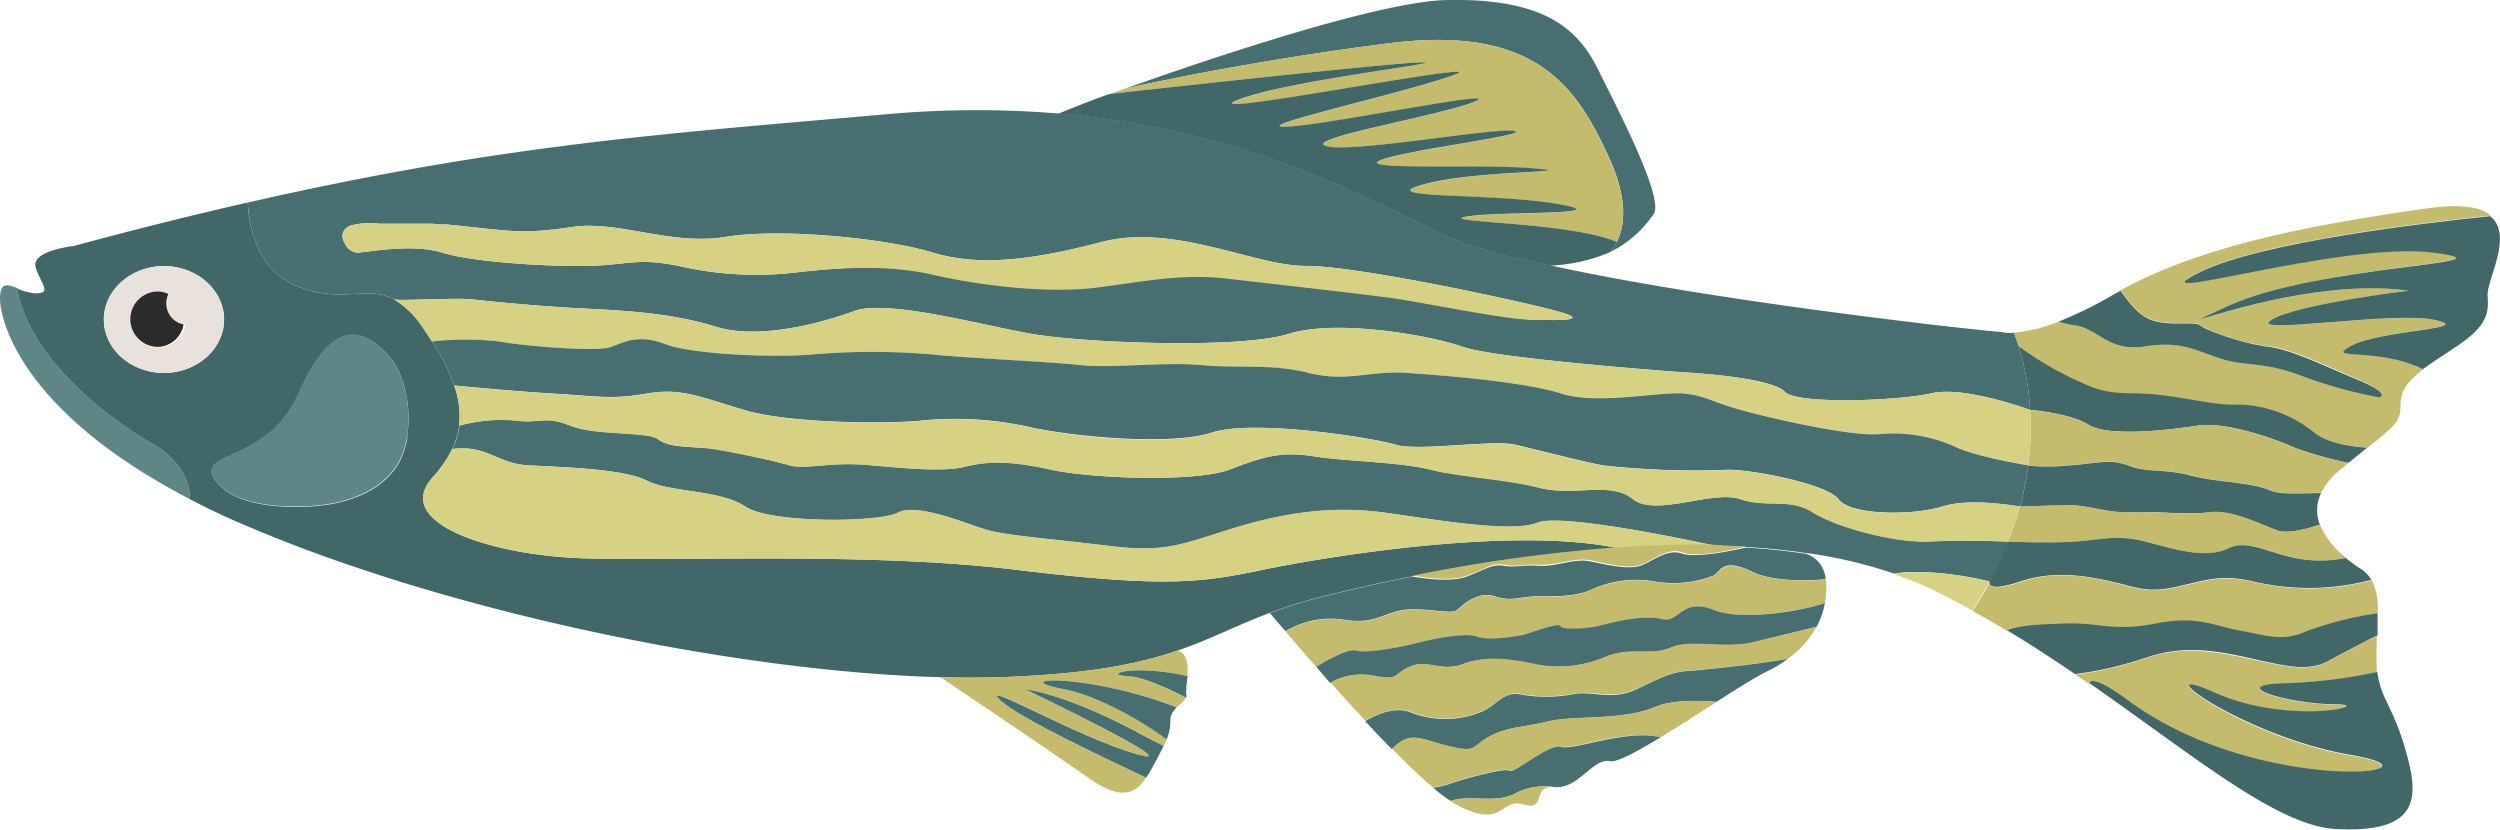 <svg xmlns="http://www.w3.org/2000/svg" viewBox="0 0 274.44 91.08"><title>zebra-danio</title><g id="Layer_2" data-name="Layer 2"><g id="Ñëîé_2" data-name="Ñëîé 2"><path d="M20.85,54.8C2.07,45.07-.11,34.84,0,32.55c.09-1.59.85-1.34,1.87-.93C3.23,39.42,12,46,16.59,48.62S20.85,54.8,20.85,54.8Z" style="fill:#5f8687"/><path d="M138.63,62.55c-6.71,1.39-10.63,2-27.09,0s-37.6-.89-47.73-1.27-20.76-3.92-16.33-8.86a13.46,13.46,0,0,0,2.16-3.13,8.21,8.21,0,0,0,.76-2.57h0a9.73,9.73,0,0,0-.54-4.41,23,23,0,0,0-2.44-4.82c-.26-.41-.54-.84-.84-1.27a9.92,9.92,0,0,0-3.35-3.36c-2.92-1.57-5.56.45-10.32-1.33s-5.61-6.81-5.71-9.3C21.36,23.56,15.05,25.12,8.11,27c0,0-4.82.51-4.18,2.41s1.78,2.79-.06,2.79a5.52,5.52,0,0,1-2-.55C3.23,39.42,12,46,16.59,48.62s4.26,6.18,4.26,6.18c1.9,1,4,2,6.25,2.94,22.23,9.51,54,16,76.13,16.6,2.31.06,4.52.06,6.6,0,9.73-.34,15.2-1.47,19.43-2.92,3.67-1.25,6.39-2.74,10.15-4.15a50.89,50.89,0,0,1,5.81-1.8c2.56-.64,5.91-1.43,9.8-2.2h0a178.2,178.2,0,0,1,22.48-3.11C165.85,57.74,145.34,61.16,138.63,62.55ZM18,40.94c-3.65,0-6.6-2.63-6.6-5.86s3-5.87,6.6-5.87,6.6,2.63,6.6,5.87S21.61,40.94,18,40.94Zm26.73,7a9.35,9.35,0,0,1-.64,2.27c-1.58,3.56-5.76,5.05-9.38,5.34-3.14.26-8.63.16-10.87-2.57-2.91-3.55,5.45-1.9,8.87-9.62s6.58-7.85,9.74-4.56C44.43,40.85,45.2,44.72,44.69,47.89Z" style="fill:#416768"/><path d="M37.64,26.27A1.93,1.93,0,0,0,38,27,3.68,3.68,0,0,1,37.64,26.27Z" style="fill:#27626a"/><path d="M221.6,38c-.17-.54-.34-1-.51-1.48a4.05,4.05,0,0,1-1.43-.08c-.88,0-30.8-3.2-49.48-7.31-1.39-.3-2.71-.61-4-.92l-.11,0a44.09,44.09,0,0,1-8.37-2.77c-8.81-4.41-21.95-11.31-41.5-13l-.25,0h0a110.79,110.79,0,0,0-18.63.1C72.26,14.74,55,15.9,27.21,22.23c.1,2.49.93,7.52,5.71,9.3s7.4-.24,10.32,1.33c.41.2,6.84-.19,8.55,0s7.21.76,12.15,1,9.87.53,14.62,2,11.59-.38,15.19-1.71,13.87,1.52,19.56,2.51,22.79,1.67,28.11,0,15.57.15,19.18,1.42,23,2.72,24.68,2.82,9.31.66,10.64,2.1,12.53,1,16.14.17S222.86,45,222.86,45A29.59,29.59,0,0,0,221.6,38Zm-54-3c-2.46-.06-11.39-1.84-14.24-2.27s-13.86-1.66-18.8-2.23-9.3.38-14.24,1-12.15-.09-18-1.43S90,29.63,86.54,30a37.77,37.77,0,0,1-12-.8c-4.93-1-5.69,0-10.82,0s-12.15-.53-15.19-1.47-7.22-.2-9.12,0h-.27A1.47,1.47,0,0,1,38,27L38,27a1.93,1.93,0,0,1-.34-.69,0,0,0,0,0,0,0A1.15,1.15,0,0,1,38.06,25a1.76,1.76,0,0,1,.42-.24,8.38,8.38,0,0,1,3.2-.2h.66c.22,0,.44,0,.66,0l1.59,0c.72,0,1.45,0,2.16,0,.44,0,.88,0,1.32.05s.87,0,1.31.07l1.27.12c5.69.63,7,.88,12.15.12S73.62,27,79.7,26s17.66.19,22.64,1.71,10.59.95,18.57-1.14,16.9,2.66,22.41,2.62,23.54,3.84,27.72,5S170.09,35.14,167.62,35.08Z" style="fill:#476f72"/><path d="M39.17,27.73A1.47,1.47,0,0,1,38,27,1.86,1.86,0,0,0,39.17,27.73Z" style="fill:#27626a"/><path d="M220.45,59.46a37.89,37.89,0,0,1-2,4.38s-5.91-1.55-10.56-.88h0a51.23,51.23,0,0,0-9.55-2.25l-.1,0c-2.1-.31-4.27-.53-6.45-.66q-1.8-.1-3.6-.15s-16.52-3.65-19.37-2.51-10.82-.28-16.71-1.09-11.23,0-17,1.8-7.29,2.61-13.75,1.8-11-1.08-13.29-1.8-7.41-2.89-9.5-1.8-14,1.18-16.71-.67S73.43,54.05,71,52.76s-9.31-1.48-12.92-1.67-4.48-2.27-8.41-1.8a8.21,8.21,0,0,0,.76-2.57h0a17.59,17.59,0,0,1,6.12-.57c2.85.38,3.23-.57,6.08.57s8.55.57,9.68,1.52,3.8.77,5.7,1,6.65,1.23,8.55,1.8,4.37-.38,8.73,0,8.36.76,10.64.19,4.74-.75,9.3.29,16.11,1.43,19.83,0,5.62-2,9.23-1.43,9.3.62,12.72,1.45,8.17,1,12,2,7.79-.75,10.26,1.24,8.73-1,11.77,0,5.32-.18,8,1.47,9.11,3.37,12.91,3.18S220.45,59.46,220.45,59.46Z" style="fill:#476f72"/><path d="M188.13,59.87c-3.54-.07-7.11,0-10.63.28-11.65-2.41-32.16,1-38.87,2.4s-10.63,2-27.09,0-37.6-.89-47.73-1.27-20.76-3.92-16.33-8.86a13.46,13.46,0,0,0,2.16-3.13c3.93-.47,4.8,1.61,8.41,1.8S68.5,51.47,71,52.76s8.16,1,10.82,2.84,14.62,1.76,16.71.67,7.22,1.09,9.5,1.8,6.83,1,13.29,1.8,8,0,13.75-1.8,11.13-2.61,17-1.8,13.87,2.23,16.71,1.09S188.13,59.87,188.13,59.87Z" style="fill:#d7d183"/><path d="M218.4,63.84c-.56,1-1.19,2.1-1.9,3.18q-2.17-1.22-4.44-2.32A36.93,36.93,0,0,0,207.84,63C212.49,62.29,218.4,63.84,218.4,63.84Z" style="fill:#d7d183"/><path d="M244.72,33.56c-10,4.56,7-3.42,19.75-1.65,0,0-12.41,1.5-15.07,3.22s13.4-1,18,0-6,1-9.36,2.9c-2.84,1.58,2.91,0,8,2.49-1.68,1.27-2.52,2.35-2.52,3.92,0,1.82-.48,2.18-3.61,4.71-2-.16-4.52-.57-5.89-1.67a13.69,13.69,0,0,0-8.36-3c-2.4.13-6.07-.88-9.23-1.13s-4.69.18-7.48-1.11A37.38,37.38,0,0,1,221.6,38c-.17-.54-.34-1-.51-1.48A17.3,17.3,0,0,0,226,35.31a11.68,11.68,0,0,0,1.77.4c2.66.38,3.68,3,7.73,2.32s5.57.47,8.35,1.36,4.56.25,8.87,1.89a49.62,49.62,0,0,0,8.48,2.35s1.52-.32-2.4-2-7.22-3.35-9.88-3.63-6.84-1.81-7.34-2.32-3.42.11-5.32-.58c-1.36-.48-2.33-1.66-3.46-3.24,9.06-5,21.39-7.24,33.71-9,3.78-.52,5.87-.11,6.94.81-7.19.74-25.05,2.83-31.74,6.09-8.49,4.12,15.31-3.36,25.44-2.09S254.71,29,244.72,33.56Z" style="fill:#c4bc6c"/><path d="M261.18,43.63a49.62,49.62,0,0,1-8.48-2.35c-4.31-1.64-6.08-1-8.87-1.89s-4.3-2-8.35-1.36-5.07-1.94-7.73-2.32a11.68,11.68,0,0,1-1.77-.4,45.5,45.5,0,0,0,6.08-3l.72-.4c1.13,1.58,2.1,2.76,3.46,3.24,1.9.69,4.81.08,5.32.58s4.68,2,7.34,2.32,5.95,2,9.88,3.63S261.18,43.63,261.18,43.63Z" style="fill:#416768"/><path d="M259.85,49.15l-2.05,1.67a46.35,46.35,0,0,1-5.74-1.6c-1.52-.72-7.47-3-10.75-2.5s-9.88,1.26-12-.07S222.86,45,222.86,45a29.59,29.59,0,0,0-1.26-7,37.38,37.38,0,0,0,7.29,4.17c2.79,1.29,4.31.85,7.48,1.11s6.83,1.26,9.23,1.13a13.69,13.69,0,0,1,8.36,3C255.33,48.58,257.83,49,259.85,49.15Z" style="fill:#416768"/><path d="M257.8,50.82l-.92.77a7.55,7.55,0,0,0-2.07,2.51c-2.22,0-4.52.2-5.66-.3-2-.9-6-.87-8.73-1.63s-4.69-.25-6.78-1.08-3.48-.19-6.77,0a20.63,20.63,0,0,1-4.22,0,30.93,30.93,0,0,0,.21-6.07s4.26.31,6.41,1.63,8.74.58,12,.07,9.23,1.78,10.75,2.5A46.35,46.35,0,0,0,257.8,50.82Z" style="fill:#c4bc6c"/><path d="M254.67,57.6c-1.68.56-3.59,1-4.63.65-2.16-.76-5.07-2.31-7.6-2s-5.57-.16-8.23,0-4.94-.77-6.84-.77-5.62.14-5.62.14a33.29,33.29,0,0,0,.9-4.51,20.63,20.63,0,0,0,4.22,0c3.29-.19,4.68-.82,6.77,0s4,.32,6.78,1.08,6.7.73,8.73,1.63c1.14.5,3.44.33,5.66.3A4.26,4.26,0,0,0,254.67,57.6Z" style="fill:#416768"/><path d="M257.56,61.25a13.57,13.57,0,0,1-2.84.29c-4.68,0-7.47-2.6-10-1.36s-5.95.12-9.11-.72-4.94-.17-7.86,0-7.3,0-7.3,0a34.27,34.27,0,0,0,1.29-3.86h0s3.73-.14,5.62-.14,4.18.89,6.84.77,5.7.37,8.23,0,5.44,1.22,7.6,2c1,.36,3-.09,4.63-.65A9.63,9.63,0,0,0,257.56,61.25Z" style="fill:#c4bc6c"/><path d="M260.33,63.65a26.73,26.73,0,0,1-12.95.19c-3.55-.85-5.19-.15-8.48.58s-4.43,0-7.09-.58-6.21-1.29-10.06,0-3.35,0-3.35,0a37.89,37.89,0,0,0,2-4.38s4.39.18,7.3,0,4.69-.83,7.86,0,6.58,1.95,9.11.72,5.32,1.36,10,1.36a13.57,13.57,0,0,0,2.84-.29,17.83,17.83,0,0,0,1.6,1.17A3.67,3.67,0,0,1,260.33,63.65Z" style="fill:#416768"/><path d="M261,67.31a40,40,0,0,0-7.63,2c-2.79,1.27-4.43.51-7.35,0s-4.67-1.71-9.36-.79-6.08-.16-10.13,0c-2.74.11-4.49.14-6.16.74-1.26-.75-2.53-1.48-3.83-2.19.71-1.08,1.34-2.14,1.9-3.18,0,0-.51,1.3,3.35,0s7.4-.6,10.06,0,3.8,1.3,7.09.58,4.93-1.43,8.48-.58a26.73,26.73,0,0,0,12.95-.19A6.79,6.79,0,0,1,261,67.31Z" style="fill:#c4bc6c"/><path d="M261,67.31c0,.75,0,1.56,0,2.43h0c-1.83.91-3.89,2-5,2.61-2.28,1.33-4.18,1-8.55,0s-7.78-1.52-11.77-.19A39.64,39.64,0,0,1,227.79,74c-2.39-1.63-4.88-3.25-7.46-4.81,1.67-.6,3.42-.63,6.16-.74,4-.16,5.44.92,10.13,0s6.46.28,9.36.79,4.56,1.27,7.35,0A40,40,0,0,1,261,67.31Z" style="fill:#416768"/><path d="M233.64,77c-2.78-2.06-4.14-2.51-4.31-1.93-.5-.35-1-.7-1.54-1a39.64,39.64,0,0,0,7.82-1.85c4-1.33,7.4-.76,11.77.19s6.27,1.33,8.55,0c1.11-.65,3.17-1.7,5-2.61v0a40.19,40.19,0,0,0,0,4,55.81,55.81,0,0,1-10,1.24c-7.09.15.51,2.31,5.32,2.31s-4.85,2.4-13.13-1.27S246,80.91,258,82.93,247.88,87.49,233.64,77Z" style="fill:#c4bc6c"/><path d="M256.37,91c-6.41-.35-15.57-8.06-27-16,.17-.58,1.53-.13,4.31,1.93,14.24,10.5,36.4,8,24.38,5.94s-23.19-10.5-14.91-6.83,17.94,1.27,13.13,1.27-12.41-2.16-5.32-2.31a55.81,55.81,0,0,0,10-1.24,11,11,0,0,0,.26,1.27c.51,2,1.77,3.29,3,7.84S265.73,91.54,256.37,91Z" style="fill:#416768"/><path d="M181.49,23.56a12.47,12.47,0,0,1-4.83,4.16,4.26,4.26,0,0,0,.83-1.16c.75-1.47,1.39-4.39-.86-9.27-3.5-7.6-7.87-14.62-24.2-12.53-15.82,2-28.24,4.81-29,5C133.66,6.12,151.61.14,158.89,0c10.44-.19,14.24,3,16.52,7.59S182.82,22,181.49,23.56Z" style="fill:#476f72"/><path d="M177.49,26.56c-5.07-2.21-19.87-2.12-16.58-2.75s17.27-.13,10.13-1.39-20.6-.54-14.81-2.15,18-1.27,12.15-1.77-19.62.25-16.84-.89,16.71-2.79,14.69-3.22-17.85,2.46-20.63,1.67,12.78-3.39,16.33-4.91S144.71,13.94,141,13.94s13.46-3.8,18.66-5.7-29,4.94-23.85,2.78,23.59-4.18,20.43-4.18-34.42,3.48-34.42,3.48l1.58-.57h0c.76-.18,13.18-3,29-5,16.33-2.09,20.7,4.93,24.2,12.53C178.88,22.17,178.24,25.09,177.49,26.56Z" style="fill:#c4bc6c"/><path d="M177.49,26.56a4.26,4.26,0,0,1-.83,1.16,19,19,0,0,1-6.48,1.44c-1.39-.3-2.71-.61-4-.92l-.11,0a44.09,44.09,0,0,1-8.37-2.77c-8.81-4.41-21.95-11.31-41.5-13,1.4-.57,3.52-1.42,5.56-2.15,0,0,31.25-3.48,34.42-3.48S141,8.87,135.8,11s29-4.68,23.85-2.78-22.37,5.7-18.66,5.7,24.48-4.31,20.94-2.79-19.12,4.12-16.33,4.91,18.61-2.09,20.63-1.67-11.9,2.08-14.69,3.22,11,.38,16.84.89-6.36.16-12.15,1.77,7.66.89,14.81,2.15-6.83.76-10.13,1.39S172.42,24.35,177.49,26.56Z" style="fill:#416768"/><path d="M191.73,60s-5.31,1.33-7,.66-3.42,1-4.75,1.39-3.52-.15-5.31-.53-3.72.57-5.71.48-2.47.27-3.79,0-2,.41-4.09,1.19-5.82,0-6,0a178.2,178.2,0,0,1,22.48-3.11c3.52-.25,7.09-.35,10.63-.28Q189.93,59.92,191.73,60Z" style="fill:#c4bc6c"/><path d="M200.41,63.59c-2.34.19-5.85.23-8-.8-3.42-1.66-3.54,0-4.3.39a12.14,12.14,0,0,1-6.43.66,11.85,11.85,0,0,0-7,.89c-1.7.79-4,.73-5.9.73s-2.78.63-4.68,0-3.55,1-4.18,1.52-3.8-.38-6,0-3.16,1.65-6.7,1a9.67,9.67,0,0,0-6.1,1.32l-1.73-2a50.89,50.89,0,0,1,5.81-1.8c2.56-.64,5.91-1.43,9.8-2.2h0c.23,0,4,.74,6,0s2.76-1.42,4.09-1.19,1.8-.13,3.79,0,3.92-.86,5.71-.48,4,.87,5.31.53,3-2,4.75-1.39,7-.66,7-.66c2.18.13,4.35.35,6.45.66l.1,0A3.15,3.15,0,0,1,200.41,63.59Z" style="fill:#476f72"/><path d="M200.48,64.76a8.58,8.58,0,0,1-.15,1.45c-3.23,1-9.33,1.9-12.2.77-3.54-1.39-3.79,1.52-5.69,1s-5.2.26-6.59.66-4.43.61-4.56.1-3.67.89-4.17,1-3.67.68-4.94.17-4.94.26-6.39.64-5.64,1.26-6.95.88c-.81-.24-2.88.9-4.34,1.79-1.33-1.51-2.49-2.85-3.36-3.89a9.67,9.67,0,0,1,6.1-1.32c3.54.64,4.54-.63,6.7-1s5.33.51,6,0,2.28-2.15,4.18-1.52,2.78,0,4.68,0,4.2.06,5.9-.73a11.85,11.85,0,0,1,7-.89,12.14,12.14,0,0,0,6.43-.66c.76-.38.88-2,4.3-.39,2.13,1,5.64,1,8,.8A8.27,8.27,0,0,1,200.48,64.76Z" style="fill:#c4bc6c"/><path d="M200.33,66.21a8.41,8.41,0,0,1-.92,2.6l-7,1.72c-3,.76-6.83-.36-9,.58s-4.31-.08-7,.94a13.17,13.17,0,0,1-8,.88c-2.91-.63-5.57-.88-7.85,0s-3.93-.58-5.83.28-1.11,1.54-4,1a6.73,6.73,0,0,0-4.72.77L144.5,73.2c1.46-.89,3.53-2,4.34-1.79,1.31.38,5.51-.5,6.95-.88s5.12-1.14,6.39-.64,4.43-.08,4.94-.17,4-1.47,4.17-1,3.17.29,4.56-.1,4.69-1.16,6.59-.66,2.15-2.4,5.69-1C191,68.11,197.1,67.25,200.33,66.21Z" style="fill:#476f72"/><path d="M199.41,68.81a10.52,10.52,0,0,1-3.17,3.53c-3.87.63-8.84,1.14-10.39,1.23-2.27.12-3.16.63-6.07,2s-4.82.13-7.16.6a15.69,15.69,0,0,1-5.76,0c-1.64-.26-2.15.76-3.79,1.74a10.44,10.44,0,0,1-8.11.28c-1.75-.76-3.84.19-5.07.93-1.31-1.4-2.61-2.83-3.82-4.19a6.73,6.73,0,0,1,4.72-.77c2.93.53,2.14-.15,4-1s3.55.61,5.83-.28,4.94-.63,7.85,0a13.17,13.17,0,0,0,8-.88c2.66-1,4.82,0,7-.94s5.94.18,9-.58Z" style="fill:#c4bc6c"/><path d="M196.24,72.34A13.8,13.8,0,0,1,194,73.69c-1.33.66-3.36,1.94-5.58,3.36-2.24-.19-4.95-.19-6.74.57-3.57,1.52-8.93.91-11.76,1.59s-4.47.56-6.49,1.7-1.27,1.77-4.44,1-4.15-1.74-6.19.33c-1-1-1.95-2-2.93-3.07,1.23-.74,3.32-1.69,5.07-.93a10.44,10.44,0,0,0,8.11-.28c1.64-1,2.15-2,3.79-1.74a15.69,15.69,0,0,0,5.76,0c2.34-.47,4.24.8,7.16-.6s3.8-1.9,6.07-2C187.4,73.48,192.37,73,196.24,72.34Z" style="fill:#476f72"/><path d="M188.44,77.05c-2,1.3-4.21,2.72-6.16,3.89-3.69-1-9.73,1.44-10.86,1s-5.19,3-5.69,2.63-4.94.85-6.72,1.49a9.41,9.41,0,0,1-1.71.37c-1.33-1.11-2.87-2.59-4.48-4.22,2-2.07,3-1.09,6.19-.33s2.41.12,4.44-1,3.67-1,6.49-1.7,8.19-.07,11.76-1.59C183.49,76.86,186.2,76.86,188.44,77.05Z" style="fill:#c4bc6c"/><path d="M182.28,80.94c-2.62,1.61-4.8,2.78-5.54,2.62-1.88-.38-3.4,3-6,2.85,0,0,0,0-.06,0a7,7,0,0,0-4.18.61c-2.13,1.29-5.17.16-7.26.91a18.15,18.15,0,0,1-1.92-1.46A9.41,9.41,0,0,0,159,86.1c1.78-.64,6.21-1.84,6.72-1.49s4.42-3.08,5.69-2.63S178.59,80,182.28,80.94Z" style="fill:#476f72"/><path d="M170.66,86.41c-2.66-.19-.76,2.66-3.42,1.9s-2.08,2.85-7.4,0c-.2-.11-.4-.23-.62-.38,2.09-.75,5.13.38,7.26-.91A7,7,0,0,1,170.66,86.41Z" style="fill:#c4bc6c"/><path d="M123.76,74.22c1.49.06,4.14,1.18,6.42,2.37a4.87,4.87,0,0,1-1,1.07c-9.86-3.83-19.07-3.28-12.36-2,3.85.73,9,3.76,11.26,5.51-.09.22-.2.46-.32.71-.46-.22-1-.5-1.71-.88-8.84-4.85-13.49-5.34-13.49-5.34s18.61,9,12.25,7.14S107,74.38,109.89,76.94c2.23,2,11.7,6.46,15.93,8.43-1.18,1.74-2.73,2.56-6.24.09-5.13-3.61-16.35-11.12-16.35-11.12,2.31.06,4.52.06,6.6,0,9.73-.34,15.2-1.47,19.43-2.92,1.11.33,1.18,1.63,1.09,2.8C124.2,72.86,120.89,74.11,123.76,74.22Z" style="fill:#c4bc6c"/><path d="M130.21,76.16a.63.63,0,0,1,0,.43c-2.28-1.19-4.93-2.31-6.42-2.37-2.87-.11.44-1.36,6.59,0A12,12,0,0,0,130.21,76.16Z" style="fill:#476f72"/><path d="M129.17,77.66a2.71,2.71,0,0,0-.47.59c-.47.77.07,1.17-.63,2.92-2.31-1.75-7.41-4.78-11.26-5.51C110.1,74.38,119.31,73.83,129.17,77.66Z" style="fill:#476f72"/><path d="M127.75,81.88c-.11.23-.24.48-.38.73-.54,1-1,2-1.55,2.76-4.23-2-13.7-6.43-15.93-8.43C107,74.38,118.44,81,124.8,82.8s-12.25-7.14-12.25-7.14S117.2,76.15,126,81C126.72,81.38,127.29,81.66,127.75,81.88Z" style="fill:#476f72"/><path d="M222.65,51.09s-5.84-1-8.12-2.09a16.54,16.54,0,0,0-8.36-1.33c-3.22.19-11.58-1.71-15-2.65s-3.8-1.53-6.26-1.81-9.5,1.23-13.49,0-12.72-2-16.9-2.27-6.65,1-10.82,0-7.6-.48-11.78-.86-9.87.38-13.29,0-12.34-.76-16.29-1.17a76.88,76.88,0,0,0-13.14,0c-4,.36-13.11,0-16.15-1.13s-4.55-.17-6.07.34-9.5-.13-12.16-.63a32.54,32.54,0,0,0-7.39,0c-.26-.41-.54-.84-.84-1.27a9.92,9.92,0,0,0-3.35-3.36c.41.2,6.84-.19,8.55,0s7.21.76,12.15,1,9.87.53,14.62,2,11.59-.38,15.19-1.71,13.87,1.52,19.56,2.51,22.79,1.67,28.11,0,15.57.15,19.18,1.42,23,2.72,24.68,2.82,9.31.66,10.64,2.1,12.53,1,16.14.17S222.86,45,222.86,45A30.93,30.93,0,0,1,222.65,51.09Z" style="fill:#d7d183"/><path d="M222.65,51.09a33.29,33.29,0,0,1-.9,4.51h0c-.24,0-5.39-1-8.54,0s-10.06,1-11.39-.8-10.64-3.47-12.54-3.21a93.33,93.33,0,0,1-13.29-.5c-2.09-.38-7.22-1.71-9.68-2.28s-10.64.76-13.11,0S137.6,46,133.05,47.48s-15.18.44-19.74-.54a37.66,37.66,0,0,0-12-.79c-3.23.38-14.43.39-19.56-1.13s-7-2.47-10.82-1.81-5.32.28-10.07,0-11-.9-11-.9a23,23,0,0,0-2.44-4.82,32.54,32.54,0,0,1,7.39,0c2.66.5,10.64,1.14,12.16.63s3-1.5,6.07-.34,12.16,1.49,16.15,1.13a76.88,76.88,0,0,1,13.14,0c4,.41,12.87.79,16.29,1.17s9.12-.38,13.29,0,7.6-.18,11.78.86,6.64-.28,10.82,0,12.91,1,16.9,2.27,11-.28,13.49,0,2.84.86,6.26,1.81,11.78,2.84,15,2.65A16.54,16.54,0,0,1,214.53,49C216.81,50.14,222.65,51.09,222.65,51.09Z" style="fill:#476f72"/><path d="M44.69,47.89a9.35,9.35,0,0,1-.64,2.27c-1.58,3.56-5.76,5.05-9.38,5.34-3.14.26-8.63.16-10.87-2.57-2.91-3.55,5.45-1.9,8.87-9.62s6.58-7.85,9.74-4.56C44.43,40.85,45.2,44.72,44.69,47.89Z" style="fill:#5f8687"/><path d="M18,29.21c-3.65,0-6.6,2.63-6.6,5.87s3,5.86,6.6,5.86,6.6-2.63,6.6-5.86S21.61,29.21,18,29.21Zm-.61,8.91a3,3,0,0,1,0-6.08,3,3,0,0,1,0,6.08Z" style="fill:#e9e2dc"/><path d="M20.19,35.08a2.94,2.94,0,0,1-2.84,3,3,3,0,0,1,0-6.08A2.94,2.94,0,0,1,20.19,35.08Z" style="fill:#2b2b2b"/><path d="M167.62,35.08c-2.46-.06-11.39-1.84-14.24-2.27s-13.86-1.66-18.8-2.23-9.3.38-14.24,1-12.15-.09-18-1.43S90,29.63,86.54,30a37.77,37.77,0,0,1-12-.8c-4.93-1-5.69,0-10.82,0s-12.15-.53-15.19-1.47-7.22-.2-9.12,0h-.27A1.86,1.86,0,0,1,38,27L38,27a3.68,3.68,0,0,1-.34-.69,0,0,0,0,0,0,0A1.15,1.15,0,0,1,38.06,25a1.76,1.76,0,0,1,.42-.24,8.38,8.38,0,0,1,3.2-.2h.66c.22,0,.44,0,.66,0l1.59,0c.72,0,1.45,0,2.16,0,.44,0,.88,0,1.32.05s.87,0,1.31.07l1.27.12c5.69.63,7,.88,12.15.12S73.62,27,79.7,26s17.66.19,22.64,1.71,10.59.95,18.57-1.14,16.9,2.66,22.41,2.62,23.54,3.84,27.72,5S170.09,35.14,167.62,35.08Z" style="fill:#d7d183"/><path d="M38,27a1.93,1.93,0,0,1-.34-.69A3.68,3.68,0,0,0,38,27Z" style="fill:#27626a"/><path d="M221.74,55.6a34.27,34.27,0,0,1-1.29,3.86s-4.78-.2-8.58,0S201.62,57.93,199,56.27s-4.94-.43-8-1.47-9.3,2-11.77,0-6.46-.29-10.26-1.24-8.54-1.14-12-2-9.12-.88-12.72-1.45-5.51,0-9.23,1.43-15.27,1-19.83,0-7-.86-9.3-.29-6.27.19-10.64-.19-6.83.57-8.73,0-6.65-1.52-8.55-1.8-4.56-.1-5.7-1-6.83-.38-9.68-1.52-3.23-.19-6.08-.57a17.59,17.59,0,0,0-6.12.57,9.73,9.73,0,0,0-.54-4.41s6.28.62,11,.9,6.27.66,10.07,0,5.69.28,10.82,1.81,16.33,1.51,19.56,1.13a37.66,37.66,0,0,1,12,.79c4.56,1,15.2,2.06,19.74.54s17.67.57,20.14,1.33,10.64-.57,13.11,0,7.59,1.9,9.68,2.28a93.33,93.33,0,0,0,13.29.5c1.9-.26,11.21,1.4,12.54,3.21s8.16,1.8,11.39.8S221.5,55.56,221.74,55.6Z" style="fill:#d7d183"/><path d="M273.08,32.55c.25,2.53-.76,3.8-4.31,6.08-1.1.7-2,1.32-2.79,1.89-5.05-2.46-10.8-.91-8-2.49,3.32-1.87,13.94-1.87,9.36-2.9s-20.64,1.72-18,0,15.07-3.22,15.07-3.22c-12.79-1.77-29.74,6.21-19.75,1.65s32.54-4.56,22.41-5.83-33.93,6.21-25.44,2.09c6.69-3.26,24.55-5.35,31.74-6.09C276,25.87,272.9,30.77,273.08,32.55Z" style="fill:#416768"/><path d="M18.25,33.3a2.38,2.38,0,1,1,2.37,2.37A2.37,2.37,0,0,1,18.25,33.3Z" style="fill:#e9e2dc"/></g></g></svg>